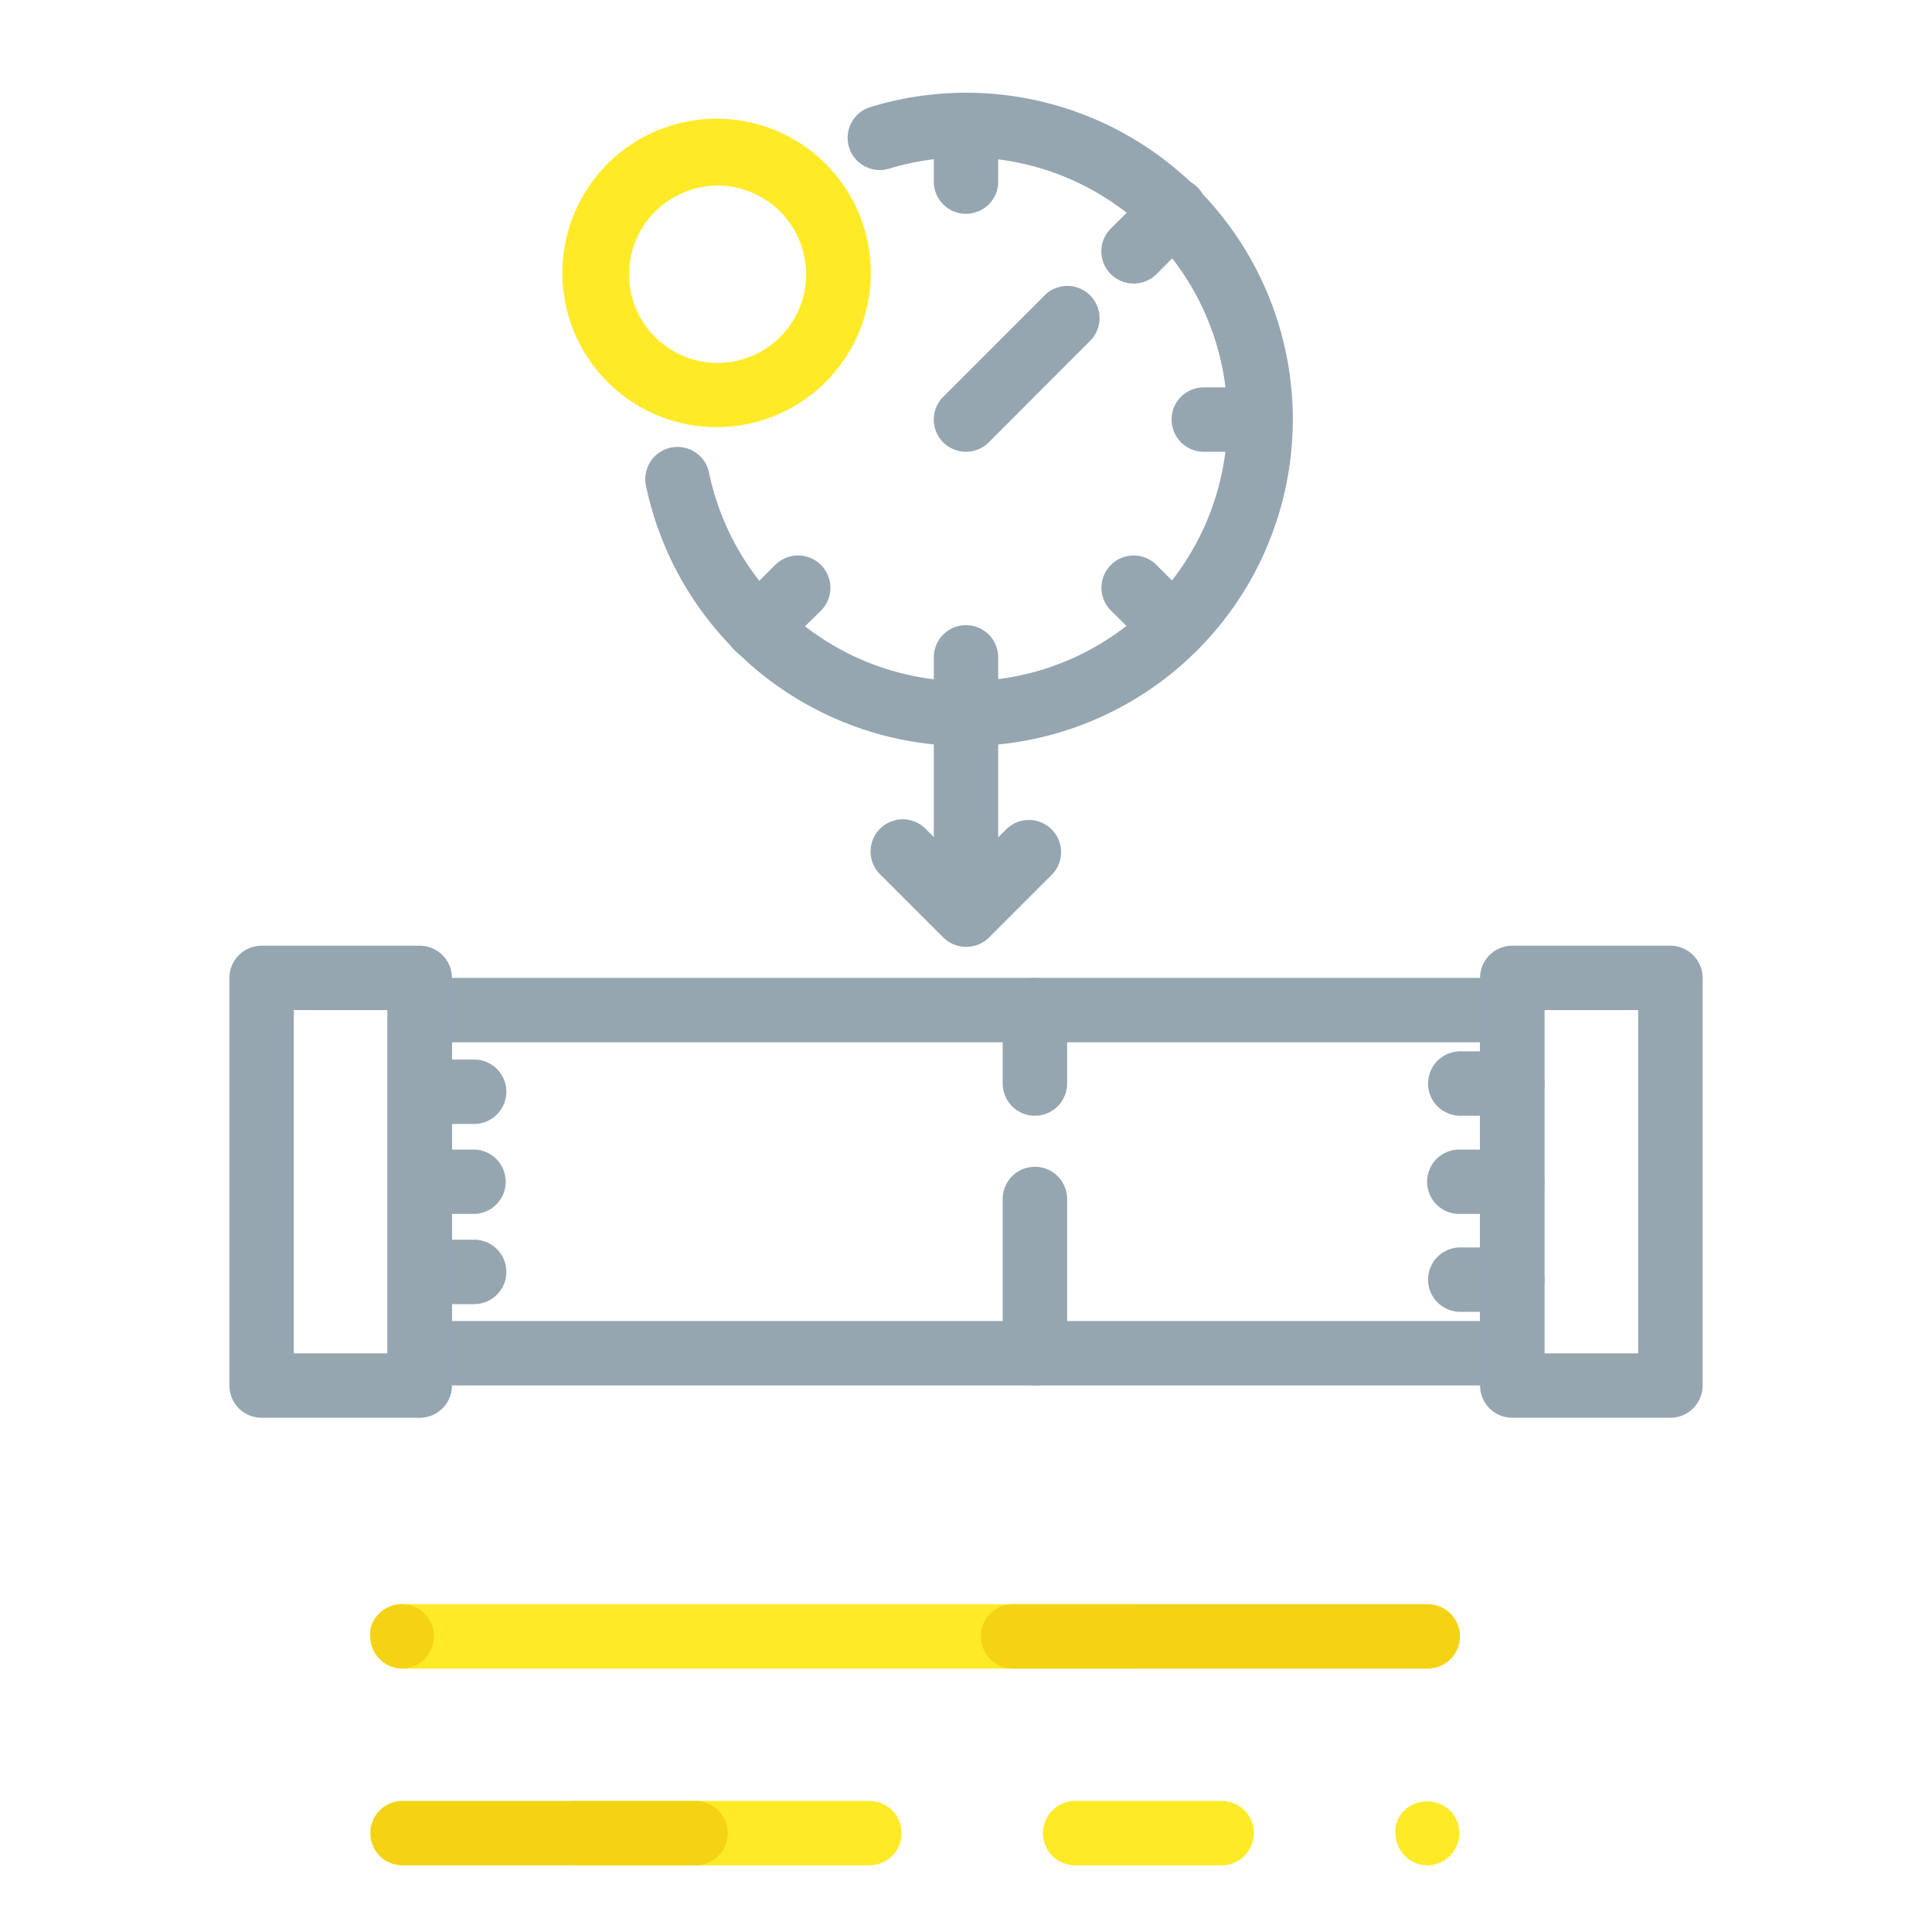 <svg xmlns="http://www.w3.org/2000/svg" width="120" height="120"><g data-name="01-icon_ocenza_hitos_hitos-9"><g data-name="Capa 1"><path data-name="Rectángulo 2946" fill="none" d="M0 0h120v120H0z"/><path data-name="Trazado 7262" d="M54 115.86H35.74a2 2 0 010-4H54a2 2 0 110 4z" fill="#ffea27"/><path data-name="Trazado 7263" d="M75.88 115.86h-9.1a2 2 0 010-4h9.1a2 2 0 010 4z" fill="#ffea27"/><path data-name="Trazado 7264" d="M88.68 115.86a2 2 0 01-2-2 1.72 1.72 0 010-.39 2.38 2.38 0 01.11-.38 1.631 1.631 0 01.19-.34 1.79 1.79 0 01.25-.31 2.07 2.07 0 012.82 0 2 2 0 01-1.41 3.42z" fill="#ffea27"/><g data-name="Grupo 8586"><path data-name="Trazado 7265" d="M43.24 115.86H25a2 2 0 010-4h18.2a2 2 0 110 4z" fill="#f4d314"/></g><path data-name="Trazado 7266" d="M70.42 103.64H25a2 2 0 110-4h45.42a2 2 0 010 4z" fill="#ffea27"/><g data-name="Grupo 8587"><path data-name="Trazado 7267" d="M25 103.63a2 2 0 01-2-2 1.72 1.72 0 010-.39 1.58 1.58 0 01.11-.37 2.31 2.31 0 01.18-.35 2.48 2.48 0 01.25-.3 1.89 1.89 0 01.31-.25 1.83 1.83 0 01.34-.18 2.4 2.4 0 01.38-.12 2 2 0 01.78 0 2.649 2.649 0 01.37.12 2.309 2.309 0 01.35.18 2.341 2.341 0 01.3.25 2 2 0 01.59 1.41 2.08 2.08 0 01-.59 1.42 2 2 0 01-1.37.58z" fill="#f4d314"/></g><g data-name="Grupo 8588"><path data-name="Trazado 7268" d="M88.68 103.64H62.92a2 2 0 110-4h25.76a2 2 0 010 4z" fill="#f4d314"/></g><path data-name="Trazado 7269" d="M60 56.05a2 2 0 01-2-2v-9.71a2 2 0 014 0v9.71a2 2 0 01-2 2z" fill="#95a6b1"/><path data-name="Trazado 7270" d="M60 58.81a2 2 0 01-1.41-.58l-4-4a2 2 0 012.83-2.82L60 54l2.56-2.55a2 2 0 012.83 2.82l-4 4a2 2 0 01-1.39.54z" fill="#95a6b1"/><path data-name="Trazado 7271" d="M29.45 81h-3.23a2 2 0 010-4h3.23a2 2 0 010 4z" fill="#95a6b1"/><path data-name="Trazado 7272" d="M93.93 81.48H90.7a2 2 0 010-4h3.23a2 2 0 010 4z" fill="#95a6b1"/><path data-name="Trazado 7273" d="M93.92 86.05H26.07a2 2 0 01-2-2V62.74a2 2 0 012-2h67.85a2 2 0 012 2v21.31a2 2 0 01-2 2zm-65.85-4h63.85V64.74H28.07z" fill="#95a6b1"/><path data-name="Trazado 7274" d="M26.07 88.06h-9.82a2 2 0 01-2-2V60.74a2 2 0 012-2h9.82a2 2 0 012 2v25.32a2 2 0 01-2 2zm-7.82-4h5.82V62.74h-5.82z" fill="#95a6b1"/><path data-name="Trazado 7275" d="M29.41 75.4h-3.19a2 2 0 010-4h3.19a2 2 0 010 4z" fill="#95a6b1"/><path data-name="Trazado 7276" d="M29.45 69.81h-3.23a2 2 0 010-4h3.23a2 2 0 010 4z" fill="#95a6b1"/><path data-name="Trazado 7277" d="M103.75 88.06h-9.82a2 2 0 01-2-2V60.74a2 2 0 012-2h9.82a2 2 0 012 2v25.32a2 2 0 01-2 2zm-7.82-4h5.82V62.74h-5.82z" fill="#95a6b1"/><path data-name="Trazado 7278" d="M93.93 75.4h-3.29a2 2 0 010-4h3.29a2 2 0 010 4z" fill="#95a6b1"/><path data-name="Trazado 7279" d="M93.93 69.3H90.7a2 2 0 010-4h3.23a2 2 0 010 4z" fill="#95a6b1"/><path data-name="Trazado 7280" d="M64.28 86.05a2 2 0 01-2-2v-9.58a2 2 0 014 0v9.58a2 2 0 01-2 2z" fill="#95a6b1"/><path data-name="Trazado 7281" d="M64.28 69.3a2 2 0 01-2-2v-4.56a2 2 0 014 0v4.56a2 2 0 01-2 2z" fill="#95a6b1"/><path data-name="Trazado 7282" d="M44.57 26.53a9.579 9.579 0 113.95-.88 9.5 9.5 0 01-3.95.88zm0-15a5.42 5.42 0 00-2.29.51 5.5 5.5 0 107.29 2.71 5.46 5.46 0 00-3.08-2.87 5.57 5.57 0 00-1.92-.36z" fill="#ffea27"/><path data-name="Trazado 7283" d="M60 46.34a20.35 20.35 0 01-19.88-16.18 2 2 0 013.92-.8 16.27 16.27 0 1011.14-18.87A2 2 0 0154 6.67a20.29 20.29 0 116 39.67z" fill="#95a6b1"/><path data-name="Trazado 7284" d="M60 28.06a2 2 0 01-1.41-3.42l6.36-6.36a2 2 0 012.83 2.82l-6.36 6.37a2 2 0 01-1.42.59z" fill="#95a6b1"/><path data-name="Trazado 7285" d="M60 13.28a2 2 0 01-2-2V7.77a2 2 0 114 0v3.51a2 2 0 01-2 2z" fill="#95a6b1"/><path data-name="Trazado 7286" d="M60 46.34a2 2 0 01-2-2v-3.51a2 2 0 014 0v3.51a2 2 0 01-2 2z" fill="#95a6b1"/><path data-name="Trazado 7287" d="M78.29 28.06h-3.52a2 2 0 010-4h3.52a2 2 0 010 4z" fill="#95a6b1"/><path data-name="Trazado 7288" d="M70.45 17.61A2 2 0 0169 14.19l2.49-2.48a2 2 0 112.82 2.83L71.86 17a2 2 0 01-1.41.61z" fill="#95a6b1"/><path data-name="Trazado 7289" d="M47.07 41a2 2 0 01-1.41-3.42l2.48-2.48A2.008 2.008 0 0151 37.92l-2.52 2.48a2 2 0 01-1.41.6z" fill="#95a6b1"/><path data-name="Trazado 7290" d="M72.93 41a2 2 0 01-1.41-.59L69 37.92a2 2 0 012.83-2.83l2.48 2.48A2 2 0 0172.93 41z" fill="#95a6b1"/></g></g></svg>